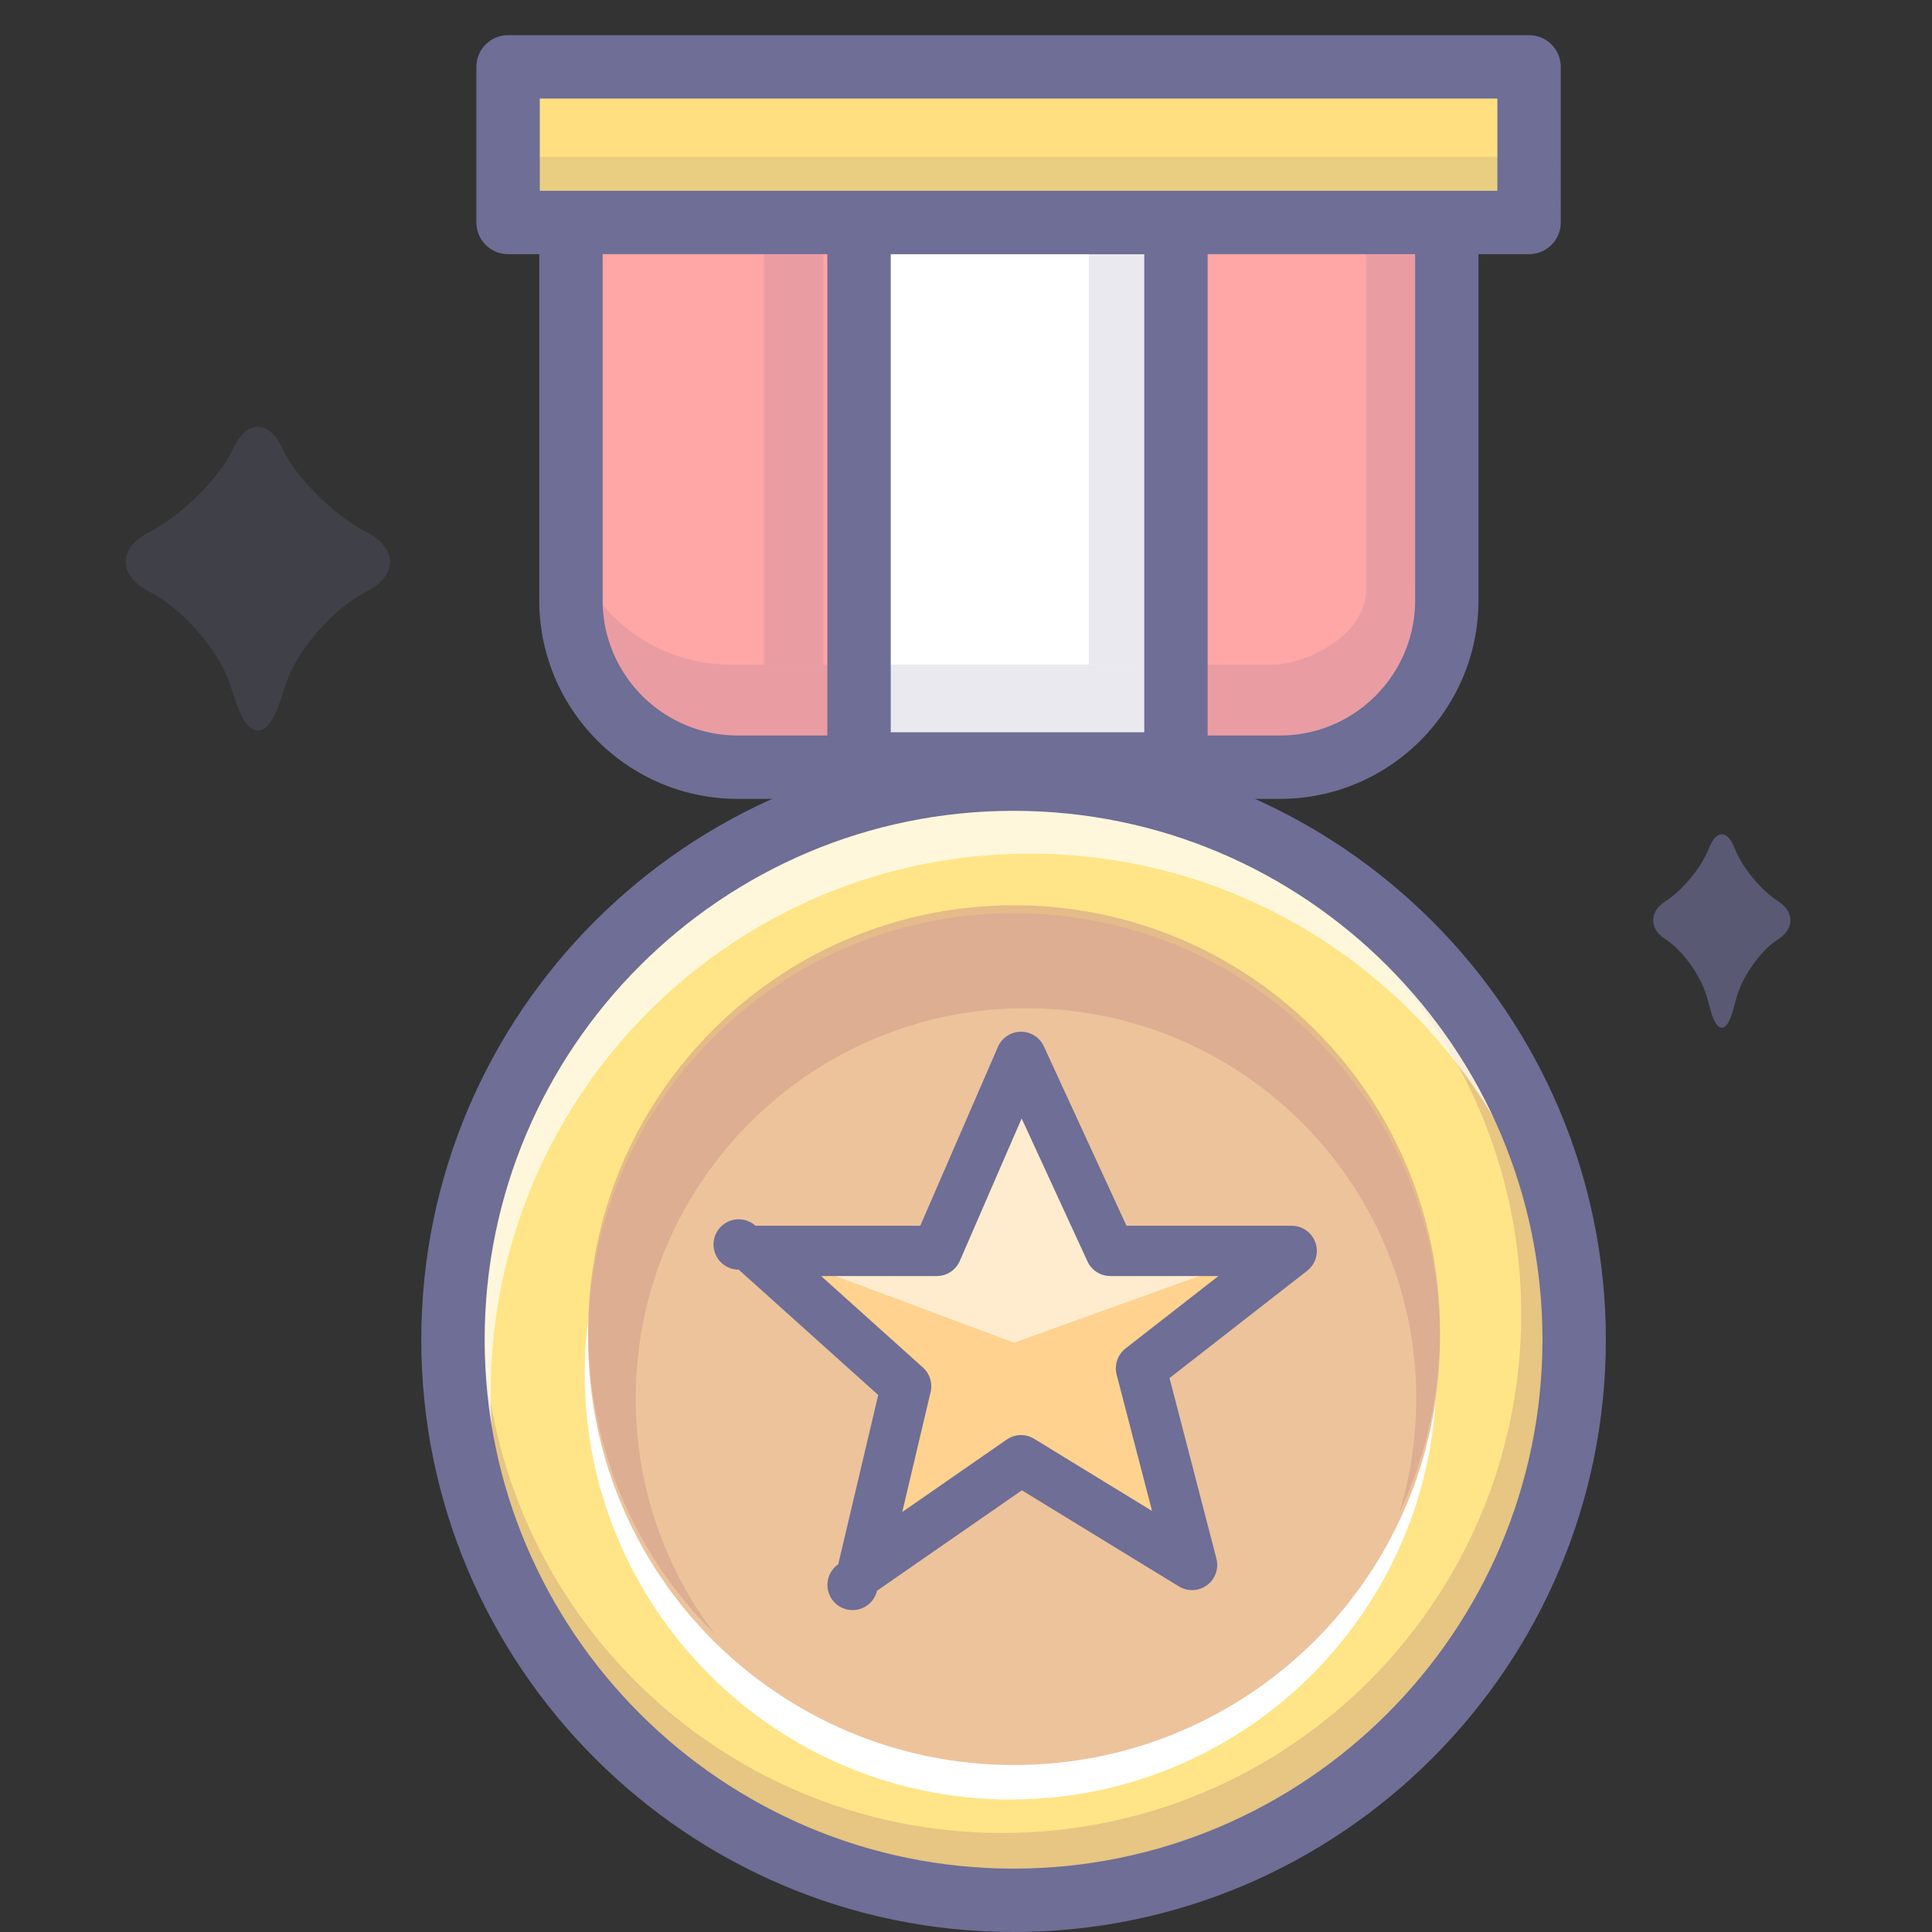 <svg t="1748349468647" class="icon" viewBox="0 0 1024 1024" version="1.1"
  xmlns="http://www.w3.org/2000/svg" p-id="1718" width="200" height="200">
  <rect x="0" y="0" width="1024" height="1024" fill="#333333" stroke="none"/>
  <path
    d="M537.193 1007.203c-164.097 0-297.111-133.027-297.111-297.124s133.023-297.124 297.111-297.124c164.114 0 297.141 133.027 297.141 297.124 0 164.101-133.023 297.124-297.141 297.124z"
    fill="#FFE587" p-id="1719"></path>
  <path
    d="M535.635 953.772c-124.666 0-225.725-101.058-225.725-225.737 0-124.671 101.063-225.733 225.725-225.733 124.683 0 225.754 101.063 225.754 225.733 0 124.675-101.067 225.737-225.754 225.737z"
    fill="#FFFFFF" p-id="1720"></path>
  <path
    d="M766.832 61.791v256.417c0 48.635-39.796 88.419-88.431 88.419H391.035c-48.631 0-88.419-39.783-88.419-88.419V61.791"
    fill="#FFA6A6" p-id="1721"></path>
  <path
    d="M537.466 935.497c-124.666 0-225.729-101.063-225.729-225.737 0-124.675 101.063-225.733 225.729-225.733 124.679 0 225.75 101.058 225.75 225.733 0 124.679-101.063 225.737-225.75 225.737z"
    fill="#EDC39C" p-id="1722"></path>
  <path d="M302.617 61.791h464.211v49.82H302.617z" fill="#FFFFFF" opacity=".36"
    p-id="1723"></path>
  <path
    d="M678.4 423.424H391.035c-58.016 0-105.216-47.199-105.216-105.216V61.791a16.797 16.797 0 0 1 16.797-16.797h464.215a16.797 16.797 0 0 1 16.797 16.797v256.417c0 58.016-47.203 105.216-105.228 105.216zM319.413 78.588v239.62c0 39.489 32.128 71.622 71.622 71.622h287.369c39.498 0 71.634-32.128 71.634-71.622V78.588H319.413z"
    fill="#6E6E96" p-id="1724"></path>
  <path
    d="M533.183 413.342c-164.084 0-297.107 133.027-297.107 297.12 0 164.101 133.019 297.124 297.107 297.124 164.122 0 297.141-133.023 297.141-297.124 0-164.097-133.019-297.12-297.141-297.12z m-1.999 558.168c-151.919 0-275.07-123.155-275.07-275.078 0-151.928 123.155-275.078 275.07-275.078 151.944 0 275.091 123.155 275.091 275.078 0 151.928-123.159 275.078-275.091 275.078z"
    fill="#C29379" opacity=".39" p-id="1725"></path>
  <path
    d="M260.087 738.285c0-157.857 127.967-285.82 285.811-285.82 116.579 0 216.772 69.816 261.254 169.871-34.383-119.249-144.26-206.505-274.599-206.505-157.844 0-285.811 127.963-285.811 285.811a284.678 284.678 0 0 0 24.578 115.94 285.635 285.635 0 0 1-11.233-79.298z"
    fill="#FFFFFF" opacity=".71" p-id="1726"></path>
  <path d="M455.313 117.906h167.969v287.012h-167.969z" fill="#FFFFFF" p-id="1727"></path>
  <path
    d="M640.074 421.715h-201.562V101.109h201.562v320.606z m-167.964-33.594h134.375V134.702h-134.375v253.419z"
    fill="#6E6E96" p-id="1728"></path>
  <path
    d="M537.193 1024c-173.092 0-313.908-140.825-313.908-313.921s140.821-313.921 313.908-313.921c173.109 0 313.938 140.825 313.938 313.921s-140.829 313.921-313.938 313.921z m0-594.244c-154.569 0-280.315 125.754-280.315 280.327s125.75 280.327 280.315 280.327c154.582 0 280.344-125.754 280.344-280.327s-125.762-280.327-280.344-280.327z"
    fill="#6E6E96" p-id="1729"></path>
  <path
    d="M151.835 361.653c6.009-17.536 24.906-39.082 42.001-47.854l0.071-0.042c17.082-8.793 17.082-23.159 0-31.948l-0.071-0.042c-17.074-8.797-36.932-28.592-44.125-44.004-7.176-15.411-18.93-15.411-26.102 0-7.172 15.415-27.043 35.206-44.109 44.004l-0.084 0.034c-17.061 8.781-17.061 23.154 0 31.948l0.088 0.042c17.061 8.781 35.97 30.331 42.001 47.854l4.254 12.392c6.013 17.544 15.852 17.544 21.874 0l4.203-12.383z"
    fill="#6E6E96" opacity=".22" p-id="1730"></path>
  <path
    d="M920.481 528.446c3.112-11.17 12.929-24.889 21.807-30.478l0.038-0.025c8.869-5.598 8.869-14.756 0-20.349l-0.038-0.025c-8.869-5.598-19.19-18.199-22.919-28.021-3.737-9.822-9.839-9.822-13.559 0-3.733 9.818-14.051 22.424-22.907 28.021l-0.05 0.025c-8.873 5.593-8.873 14.743 0 20.349l0.05 0.025c8.856 5.593 18.674 19.316 21.807 30.478l2.213 7.899c3.124 11.162 8.226 11.162 11.359 0l2.2-7.899z"
    fill="#6E6E96" opacity=".65" p-id="1731"></path>
  <path d="M269.3 35.446h541.14v82.464H269.3z" fill="#FFDF7F" p-id="1732"></path>
  <path
    d="M810.44 134.707H269.3a16.797 16.797 0 0 1-16.797-16.797V35.446a16.797 16.797 0 0 1 16.797-16.797h541.14a16.797 16.797 0 0 1 16.797 16.797v82.464a16.797 16.797 0 0 1-16.797 16.797z m-524.344-33.594h507.547V52.242H286.097v48.87z"
    fill="#6E6E96" p-id="1733"></path>
  <path
    d="M810.44 116.755H269.3a16.797 16.797 0 0 1 0-33.594h541.14a16.797 16.797 0 0 1 0 33.594z"
    fill="#6E6E96" opacity=".15" p-id="1734"></path>
  <path
    d="M684.603 663.01h-96.086l-47.367-102.843-44.65 102.843H400.425l79.836 71.727-22.999 97.426 83.888-58.189 90.669 55.484-27.06-104.195z"
    fill="#FFD28F" p-id="1735"></path>
  <path
    d="M423.474 669.124l114.072 42.521 135.08-48.635h-81.28l-53.893-102.843-42.563 108.957z"
    fill="#FFFFFF" opacity=".57" p-id="1736"></path>
  <path
    d="M684.603 649.682h-96.086c5.203 0 9.927 3.036 12.115 7.764l-47.359-102.843a13.337 13.337 0 0 0-24.347 0.26l-44.65 102.843a13.333 13.333 0 0 1 12.228-8.025h-96.078a13.333 13.333 0 1 0-8.911 23.251l79.836 71.727a13.337 13.337 0 0 1-4.061-12.984l-23.003 97.422a13.328 13.328 0 1 0 20.572 14.021l83.896-58.184a13.333 13.333 0 0 1-14.559 0.42l90.669 55.488a13.341 13.341 0 0 0 19.866-14.727l-27.056-104.199a13.328 13.328 0 0 1-4.707 13.87l79.844-62.241a13.358 13.358 0 0 0 4.413-14.853 13.362 13.362 0 0 0-12.623-9.012z m-92.748 78.933l27.06 104.191a13.354 13.354 0 0 1 4.963-14.067 13.345 13.345 0 0 1 14.903-0.659l-90.665-55.488a13.349 13.349 0 0 0-14.563 0.42L449.656 821.199a13.337 13.337 0 0 1 20.576 14.017l23.003-97.426a13.324 13.324 0 0 0-4.065-12.98l-79.84-71.727a13.341 13.341 0 0 1-8.911 23.251h96.07a13.328 13.328 0 0 0 12.228-8.025l44.654-102.843a13.328 13.328 0 0 1-24.343 0.265l47.359 102.839a13.354 13.354 0 0 0 12.119 7.764h96.082a13.333 13.333 0 0 1-8.197-23.856l-79.844 62.249a13.404 13.404 0 0 0-4.695 13.887z"
    fill="#6E6E96" p-id="1737"></path>
  <path
    d="M336.937 741.254c0-114.235 92.601-206.841 206.832-206.841 114.248 0 206.858 92.605 206.858 206.841 0 21.277-3.229 41.816-9.192 61.141a224.843 224.843 0 0 0 21.79-96.834c0-124.671-101.067-225.733-225.754-225.733-124.666 0-225.729 101.058-225.729 225.733 0 62.938 25.783 119.841 67.334 160.784a205.867 205.867 0 0 1-42.139-125.09z"
    fill="#D4A18B" opacity=".61" p-id="1738"></path>
  <path d="M577.086 131.969h31.494v220.274h-31.494z" fill="#6E6E96" opacity=".15"
    p-id="1739"></path>
  <path
    d="M749.984 309.373V129.869h-25.926v182.666c0 23.877-31.28 39.708-49.66 39.708H387.033c-48.631 0-88.419-39.783-88.419-88.419v57.046c0 48.635 39.788 88.419 88.419 88.419h287.365c48.627 0 88.427-39.783 88.427-88.419V263.833c-0.004 16.65-4.754 32.208-12.841 45.541z"
    fill="#6E6E96" opacity=".15" p-id="1740"></path>
  <path d="M404.922 131.969h31.494v220.274h-31.494z" fill="#6E6E96" opacity=".15"
    p-id="1741"></path>
</svg>

